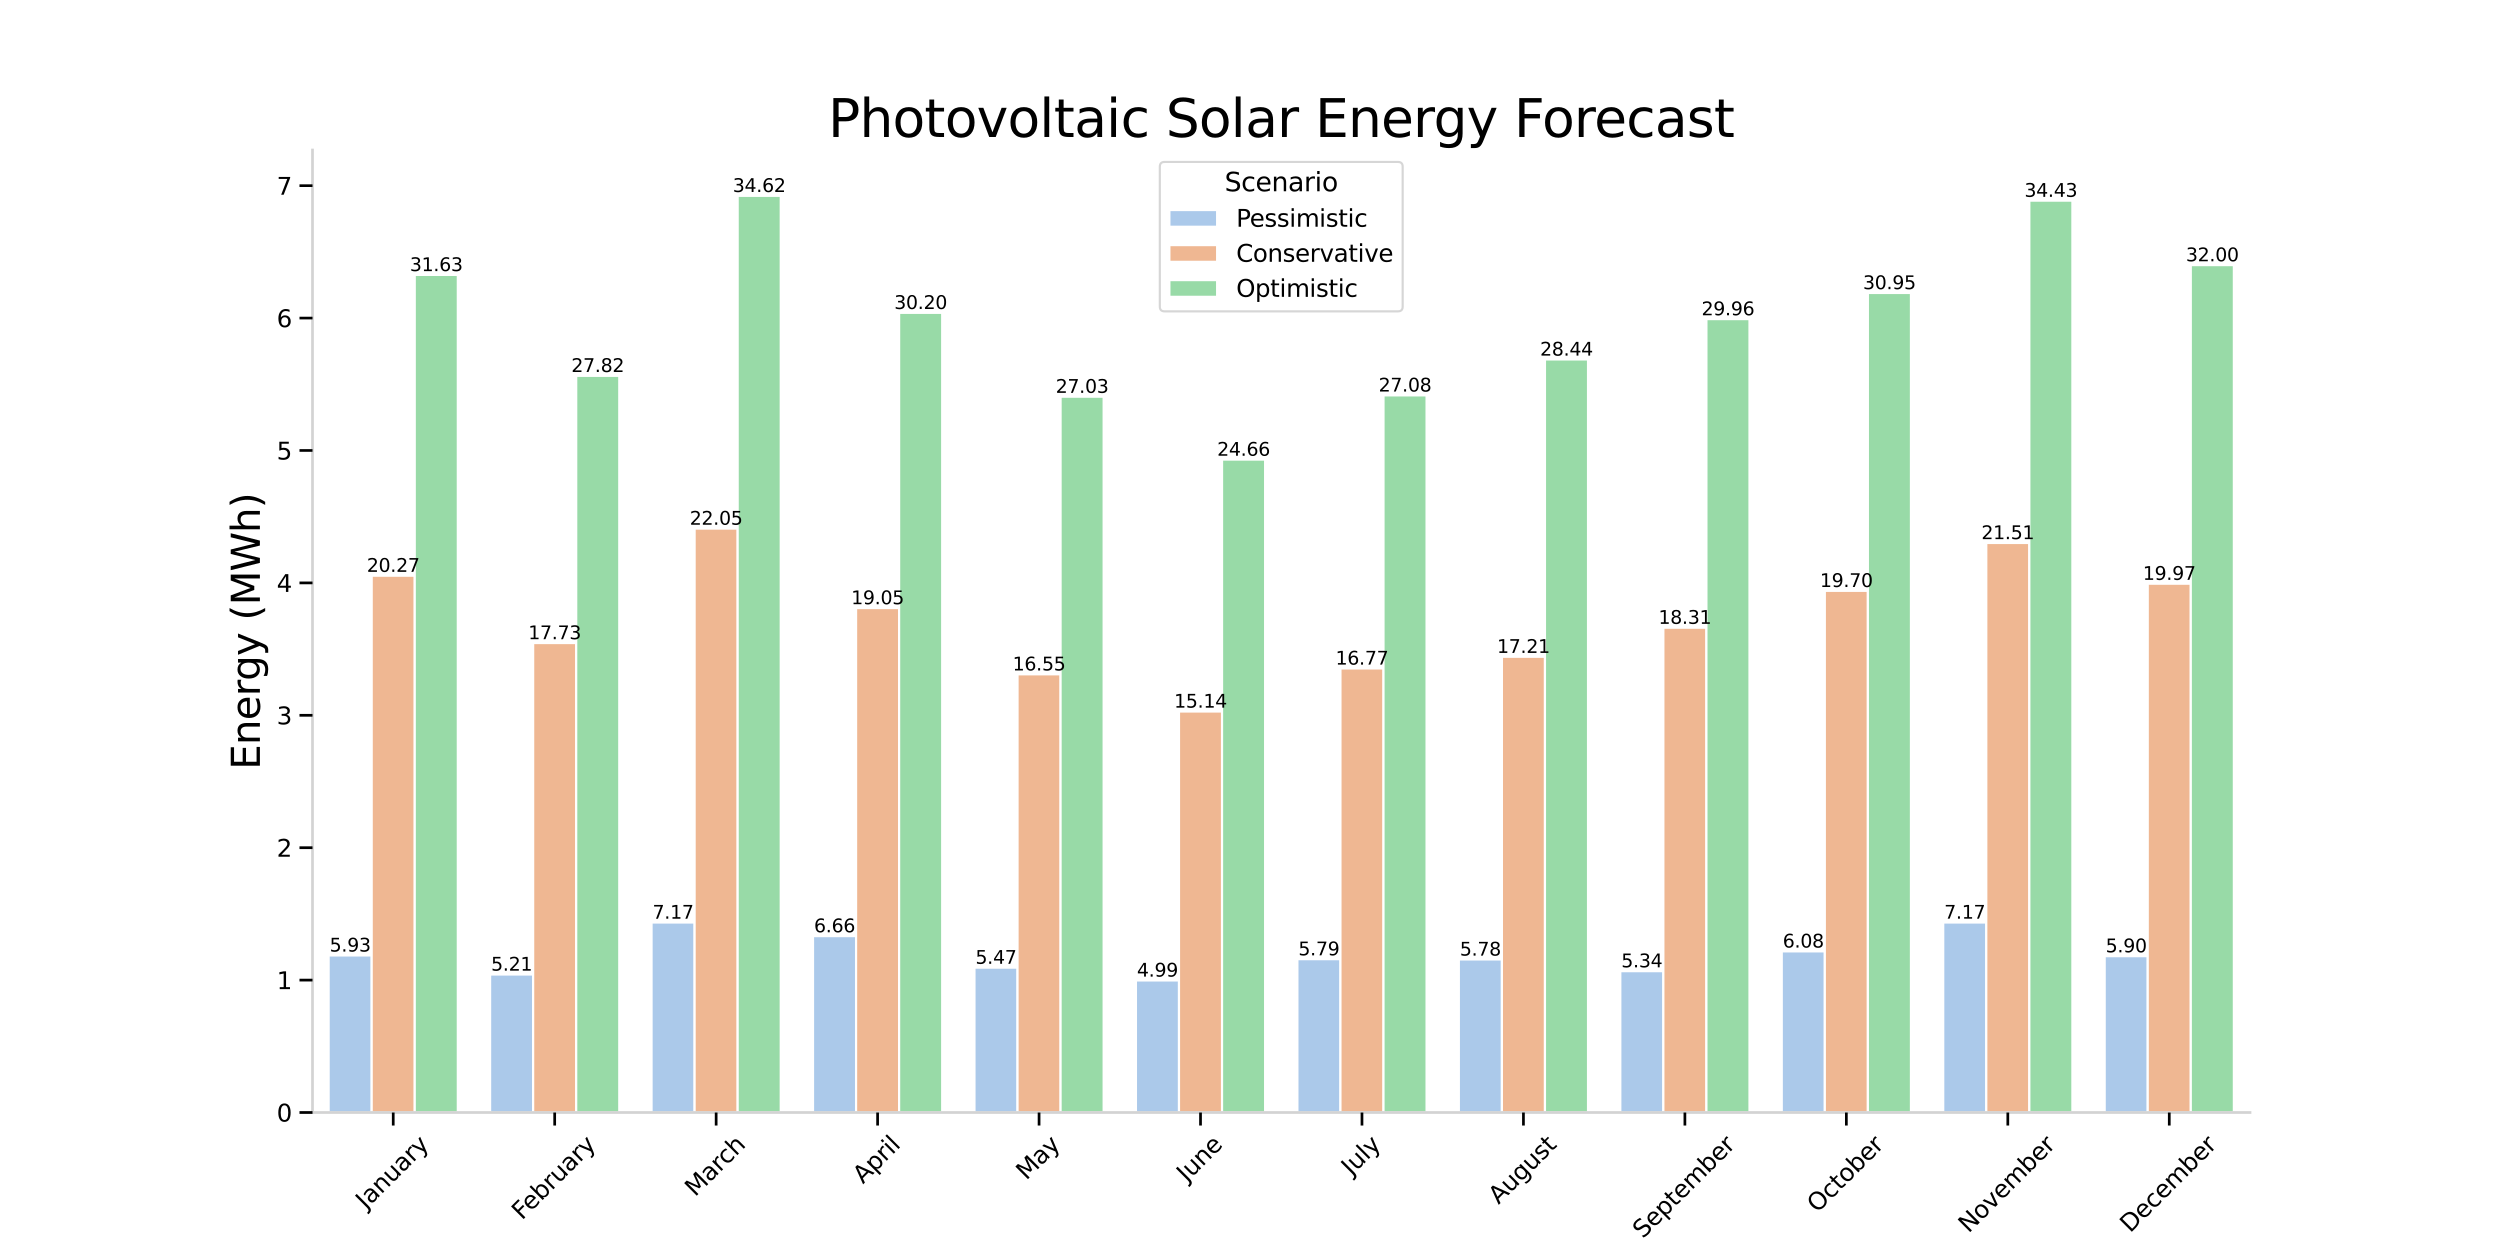 <?xml version="1.0" encoding="utf-8" standalone="no"?>
<!DOCTYPE svg PUBLIC "-//W3C//DTD SVG 1.1//EN"
  "http://www.w3.org/Graphics/SVG/1.1/DTD/svg11.dtd">
<svg xmlns:xlink="http://www.w3.org/1999/xlink" width="1152pt" height="576pt" viewBox="0 0 1152 576" xmlns="http://www.w3.org/2000/svg" version="1.1">
 <defs>
  <style type="text/css">*{stroke-linejoin: round; stroke-linecap: butt}</style>
 </defs>
 <g id="figure_1">
  <g id="patch_1">
   <path d="M 0 576 
L 1152 576 
L 1152 0 
L 0 0 
z
" style="fill: #ffffff"/>
  </g>
  <g id="axes_1">
   <g id="patch_2">
    <path d="M 144 512.64 
L 1036.8 512.64 
L 1036.8 69.12 
L 144 69.12 
L 144 512.64 
z
" style="fill: none"/>
   </g>
   <g id="patch_3">
    <path d="M 151.44 512.64 
L 171.28 512.64 
L 171.28 440.258 
L 151.44 440.258 
z
" clip-path="url(#p116097dc95)" style="fill: #abc9ea; stroke: #ffffff; stroke-linejoin: miter"/>
   </g>
   <g id="patch_4">
    <path d="M 225.84 512.64 
L 245.68 512.64 
L 245.68 449.043 
L 225.84 449.043 
z
" clip-path="url(#p116097dc95)" style="fill: #abc9ea; stroke: #ffffff; stroke-linejoin: miter"/>
   </g>
   <g id="patch_5">
    <path d="M 300.24 512.64 
L 320.08 512.64 
L 320.08 425.108 
L 300.24 425.108 
z
" clip-path="url(#p116097dc95)" style="fill: #abc9ea; stroke: #ffffff; stroke-linejoin: miter"/>
   </g>
   <g id="patch_6">
    <path d="M 374.64 512.64 
L 394.48 512.64 
L 394.48 431.361 
L 374.64 431.361 
z
" clip-path="url(#p116097dc95)" style="fill: #abc9ea; stroke: #ffffff; stroke-linejoin: miter"/>
   </g>
   <g id="patch_7">
    <path d="M 449.04 512.64 
L 468.88 512.64 
L 468.88 445.892 
L 449.04 445.892 
z
" clip-path="url(#p116097dc95)" style="fill: #abc9ea; stroke: #ffffff; stroke-linejoin: miter"/>
   </g>
   <g id="patch_8">
    <path d="M 523.44 512.64 
L 543.28 512.64 
L 543.28 451.799 
L 523.44 451.799 
z
" clip-path="url(#p116097dc95)" style="fill: #abc9ea; stroke: #ffffff; stroke-linejoin: miter"/>
   </g>
   <g id="patch_9">
    <path d="M 597.84 512.64 
L 617.68 512.64 
L 617.68 441.99 
L 597.84 441.99 
z
" clip-path="url(#p116097dc95)" style="fill: #abc9ea; stroke: #ffffff; stroke-linejoin: miter"/>
   </g>
   <g id="patch_10">
    <path d="M 672.24 512.64 
L 692.08 512.64 
L 692.08 442.11 
L 672.24 442.11 
z
" clip-path="url(#p116097dc95)" style="fill: #abc9ea; stroke: #ffffff; stroke-linejoin: miter"/>
   </g>
   <g id="patch_11">
    <path d="M 746.64 512.64 
L 766.48 512.64 
L 766.48 447.514 
L 746.64 447.514 
z
" clip-path="url(#p116097dc95)" style="fill: #abc9ea; stroke: #ffffff; stroke-linejoin: miter"/>
   </g>
   <g id="patch_12">
    <path d="M 821.04 512.64 
L 840.88 512.64 
L 840.88 438.41 
L 821.04 438.41 
z
" clip-path="url(#p116097dc95)" style="fill: #abc9ea; stroke: #ffffff; stroke-linejoin: miter"/>
   </g>
   <g id="patch_13">
    <path d="M 895.44 512.64 
L 915.28 512.64 
L 915.28 425.095 
L 895.44 425.095 
z
" clip-path="url(#p116097dc95)" style="fill: #abc9ea; stroke: #ffffff; stroke-linejoin: miter"/>
   </g>
   <g id="patch_14">
    <path d="M 969.84 512.64 
L 989.68 512.64 
L 989.68 440.597 
L 969.84 440.597 
z
" clip-path="url(#p116097dc95)" style="fill: #abc9ea; stroke: #ffffff; stroke-linejoin: miter"/>
   </g>
   <g id="patch_15">
    <path d="M 171.28 512.64 
L 191.12 512.64 
L 191.12 265.281 
L 171.28 265.281 
z
" clip-path="url(#p116097dc95)" style="fill: #efb792; stroke: #ffffff; stroke-linejoin: miter"/>
   </g>
   <g id="patch_16">
    <path d="M 245.68 512.64 
L 265.52 512.64 
L 265.52 296.314 
L 245.68 296.314 
z
" clip-path="url(#p116097dc95)" style="fill: #efb792; stroke: #ffffff; stroke-linejoin: miter"/>
   </g>
   <g id="patch_17">
    <path d="M 320.08 512.64 
L 339.92 512.64 
L 339.92 243.567 
L 320.08 243.567 
z
" clip-path="url(#p116097dc95)" style="fill: #efb792; stroke: #ffffff; stroke-linejoin: miter"/>
   </g>
   <g id="patch_18">
    <path d="M 394.48 512.64 
L 414.32 512.64 
L 414.32 280.194 
L 394.48 280.194 
z
" clip-path="url(#p116097dc95)" style="fill: #efb792; stroke: #ffffff; stroke-linejoin: miter"/>
   </g>
   <g id="patch_19">
    <path d="M 468.88 512.64 
L 488.72 512.64 
L 488.72 310.714 
L 468.88 310.714 
z
" clip-path="url(#p116097dc95)" style="fill: #efb792; stroke: #ffffff; stroke-linejoin: miter"/>
   </g>
   <g id="patch_20">
    <path d="M 543.28 512.64 
L 563.12 512.64 
L 563.12 327.856 
L 543.28 327.856 
z
" clip-path="url(#p116097dc95)" style="fill: #efb792; stroke: #ffffff; stroke-linejoin: miter"/>
   </g>
   <g id="patch_21">
    <path d="M 617.68 512.64 
L 637.52 512.64 
L 637.52 308.029 
L 617.68 308.029 
z
" clip-path="url(#p116097dc95)" style="fill: #efb792; stroke: #ffffff; stroke-linejoin: miter"/>
   </g>
   <g id="patch_22">
    <path d="M 692.08 512.64 
L 711.92 512.64 
L 711.92 302.636 
L 692.08 302.636 
z
" clip-path="url(#p116097dc95)" style="fill: #efb792; stroke: #ffffff; stroke-linejoin: miter"/>
   </g>
   <g id="patch_23">
    <path d="M 766.48 512.64 
L 786.32 512.64 
L 786.32 289.239 
L 766.48 289.239 
z
" clip-path="url(#p116097dc95)" style="fill: #efb792; stroke: #ffffff; stroke-linejoin: miter"/>
   </g>
   <g id="patch_24">
    <path d="M 840.88 512.64 
L 860.72 512.64 
L 860.72 272.264 
L 840.88 272.264 
z
" clip-path="url(#p116097dc95)" style="fill: #efb792; stroke: #ffffff; stroke-linejoin: miter"/>
   </g>
   <g id="patch_25">
    <path d="M 915.28 512.64 
L 935.12 512.64 
L 935.12 250.202 
L 915.28 250.202 
z
" clip-path="url(#p116097dc95)" style="fill: #efb792; stroke: #ffffff; stroke-linejoin: miter"/>
   </g>
   <g id="patch_26">
    <path d="M 989.68 512.64 
L 1009.52 512.64 
L 1009.52 268.985 
L 989.68 268.985 
z
" clip-path="url(#p116097dc95)" style="fill: #efb792; stroke: #ffffff; stroke-linejoin: miter"/>
   </g>
   <g id="patch_27">
    <path d="M 191.12 512.64 
L 210.96 512.64 
L 210.96 126.695 
L 191.12 126.695 
z
" clip-path="url(#p116097dc95)" style="fill: #98daa7; stroke: #ffffff; stroke-linejoin: miter"/>
   </g>
   <g id="patch_28">
    <path d="M 265.52 512.64 
L 285.36 512.64 
L 285.36 173.184 
L 265.52 173.184 
z
" clip-path="url(#p116097dc95)" style="fill: #98daa7; stroke: #ffffff; stroke-linejoin: miter"/>
   </g>
   <g id="patch_29">
    <path d="M 339.92 512.64 
L 359.76 512.64 
L 359.76 90.24 
L 339.92 90.24 
z
" clip-path="url(#p116097dc95)" style="fill: #98daa7; stroke: #ffffff; stroke-linejoin: miter"/>
   </g>
   <g id="patch_30">
    <path d="M 414.32 512.64 
L 434.16 512.64 
L 434.16 144.149 
L 414.32 144.149 
z
" clip-path="url(#p116097dc95)" style="fill: #98daa7; stroke: #ffffff; stroke-linejoin: miter"/>
   </g>
   <g id="patch_31">
    <path d="M 488.72 512.64 
L 508.56 512.64 
L 508.56 182.798 
L 488.72 182.798 
z
" clip-path="url(#p116097dc95)" style="fill: #98daa7; stroke: #ffffff; stroke-linejoin: miter"/>
   </g>
   <g id="patch_32">
    <path d="M 563.12 512.64 
L 582.96 512.64 
L 582.96 211.781 
L 563.12 211.781 
z
" clip-path="url(#p116097dc95)" style="fill: #98daa7; stroke: #ffffff; stroke-linejoin: miter"/>
   </g>
   <g id="patch_33">
    <path d="M 637.52 512.64 
L 657.36 512.64 
L 657.36 182.199 
L 637.52 182.199 
z
" clip-path="url(#p116097dc95)" style="fill: #98daa7; stroke: #ffffff; stroke-linejoin: miter"/>
   </g>
   <g id="patch_34">
    <path d="M 711.92 512.64 
L 731.76 512.64 
L 731.76 165.64 
L 711.92 165.64 
z
" clip-path="url(#p116097dc95)" style="fill: #98daa7; stroke: #ffffff; stroke-linejoin: miter"/>
   </g>
   <g id="patch_35">
    <path d="M 786.32 512.64 
L 806.16 512.64 
L 806.16 147.044 
L 786.32 147.044 
z
" clip-path="url(#p116097dc95)" style="fill: #98daa7; stroke: #ffffff; stroke-linejoin: miter"/>
   </g>
   <g id="patch_36">
    <path d="M 860.72 512.64 
L 880.56 512.64 
L 880.56 135.013 
L 860.72 135.013 
z
" clip-path="url(#p116097dc95)" style="fill: #98daa7; stroke: #ffffff; stroke-linejoin: miter"/>
   </g>
   <g id="patch_37">
    <path d="M 935.12 512.64 
L 954.96 512.64 
L 954.96 92.47 
L 935.12 92.47 
z
" clip-path="url(#p116097dc95)" style="fill: #98daa7; stroke: #ffffff; stroke-linejoin: miter"/>
   </g>
   <g id="patch_38">
    <path d="M 1009.52 512.64 
L 1029.36 512.64 
L 1029.36 122.17 
L 1009.52 122.17 
z
" clip-path="url(#p116097dc95)" style="fill: #98daa7; stroke: #ffffff; stroke-linejoin: miter"/>
   </g>
   <g id="patch_39">
    <path d="M 181.2 512.64 
L 181.2 512.64 
L 181.2 512.64 
L 181.2 512.64 
z
" clip-path="url(#p116097dc95)" style="fill: #abc9ea; stroke: #ffffff; stroke-linejoin: miter"/>
   </g>
   <g id="patch_40">
    <path d="M 181.2 512.64 
L 181.2 512.64 
L 181.2 512.64 
L 181.2 512.64 
z
" clip-path="url(#p116097dc95)" style="fill: #efb792; stroke: #ffffff; stroke-linejoin: miter"/>
   </g>
   <g id="patch_41">
    <path d="M 181.2 512.64 
L 181.2 512.64 
L 181.2 512.64 
L 181.2 512.64 
z
" clip-path="url(#p116097dc95)" style="fill: #98daa7; stroke: #ffffff; stroke-linejoin: miter"/>
   </g>
   <g id="line2d_1">
    <path clip-path="url(#p116097dc95)" style="fill: none; stroke: #424242; stroke-width: 2.25; stroke-linecap: round"/>
   </g>
   <g id="line2d_2">
    <path clip-path="url(#p116097dc95)" style="fill: none; stroke: #424242; stroke-width: 2.25; stroke-linecap: round"/>
   </g>
   <g id="line2d_3">
    <path clip-path="url(#p116097dc95)" style="fill: none; stroke: #424242; stroke-width: 2.25; stroke-linecap: round"/>
   </g>
   <g id="line2d_4">
    <path clip-path="url(#p116097dc95)" style="fill: none; stroke: #424242; stroke-width: 2.25; stroke-linecap: round"/>
   </g>
   <g id="line2d_5">
    <path clip-path="url(#p116097dc95)" style="fill: none; stroke: #424242; stroke-width: 2.25; stroke-linecap: round"/>
   </g>
   <g id="line2d_6">
    <path clip-path="url(#p116097dc95)" style="fill: none; stroke: #424242; stroke-width: 2.25; stroke-linecap: round"/>
   </g>
   <g id="line2d_7">
    <path clip-path="url(#p116097dc95)" style="fill: none; stroke: #424242; stroke-width: 2.25; stroke-linecap: round"/>
   </g>
   <g id="line2d_8">
    <path clip-path="url(#p116097dc95)" style="fill: none; stroke: #424242; stroke-width: 2.25; stroke-linecap: round"/>
   </g>
   <g id="line2d_9">
    <path clip-path="url(#p116097dc95)" style="fill: none; stroke: #424242; stroke-width: 2.25; stroke-linecap: round"/>
   </g>
   <g id="line2d_10">
    <path clip-path="url(#p116097dc95)" style="fill: none; stroke: #424242; stroke-width: 2.25; stroke-linecap: round"/>
   </g>
   <g id="line2d_11">
    <path clip-path="url(#p116097dc95)" style="fill: none; stroke: #424242; stroke-width: 2.25; stroke-linecap: round"/>
   </g>
   <g id="line2d_12">
    <path clip-path="url(#p116097dc95)" style="fill: none; stroke: #424242; stroke-width: 2.25; stroke-linecap: round"/>
   </g>
   <g id="line2d_13">
    <path clip-path="url(#p116097dc95)" style="fill: none; stroke: #424242; stroke-width: 2.25; stroke-linecap: round"/>
   </g>
   <g id="line2d_14">
    <path clip-path="url(#p116097dc95)" style="fill: none; stroke: #424242; stroke-width: 2.25; stroke-linecap: round"/>
   </g>
   <g id="line2d_15">
    <path clip-path="url(#p116097dc95)" style="fill: none; stroke: #424242; stroke-width: 2.25; stroke-linecap: round"/>
   </g>
   <g id="line2d_16">
    <path clip-path="url(#p116097dc95)" style="fill: none; stroke: #424242; stroke-width: 2.25; stroke-linecap: round"/>
   </g>
   <g id="line2d_17">
    <path clip-path="url(#p116097dc95)" style="fill: none; stroke: #424242; stroke-width: 2.25; stroke-linecap: round"/>
   </g>
   <g id="line2d_18">
    <path clip-path="url(#p116097dc95)" style="fill: none; stroke: #424242; stroke-width: 2.25; stroke-linecap: round"/>
   </g>
   <g id="line2d_19">
    <path clip-path="url(#p116097dc95)" style="fill: none; stroke: #424242; stroke-width: 2.25; stroke-linecap: round"/>
   </g>
   <g id="line2d_20">
    <path clip-path="url(#p116097dc95)" style="fill: none; stroke: #424242; stroke-width: 2.25; stroke-linecap: round"/>
   </g>
   <g id="line2d_21">
    <path clip-path="url(#p116097dc95)" style="fill: none; stroke: #424242; stroke-width: 2.25; stroke-linecap: round"/>
   </g>
   <g id="line2d_22">
    <path clip-path="url(#p116097dc95)" style="fill: none; stroke: #424242; stroke-width: 2.25; stroke-linecap: round"/>
   </g>
   <g id="line2d_23">
    <path clip-path="url(#p116097dc95)" style="fill: none; stroke: #424242; stroke-width: 2.25; stroke-linecap: round"/>
   </g>
   <g id="line2d_24">
    <path clip-path="url(#p116097dc95)" style="fill: none; stroke: #424242; stroke-width: 2.25; stroke-linecap: round"/>
   </g>
   <g id="line2d_25">
    <path clip-path="url(#p116097dc95)" style="fill: none; stroke: #424242; stroke-width: 2.25; stroke-linecap: round"/>
   </g>
   <g id="line2d_26">
    <path clip-path="url(#p116097dc95)" style="fill: none; stroke: #424242; stroke-width: 2.25; stroke-linecap: round"/>
   </g>
   <g id="line2d_27">
    <path clip-path="url(#p116097dc95)" style="fill: none; stroke: #424242; stroke-width: 2.25; stroke-linecap: round"/>
   </g>
   <g id="line2d_28">
    <path clip-path="url(#p116097dc95)" style="fill: none; stroke: #424242; stroke-width: 2.25; stroke-linecap: round"/>
   </g>
   <g id="line2d_29">
    <path clip-path="url(#p116097dc95)" style="fill: none; stroke: #424242; stroke-width: 2.25; stroke-linecap: round"/>
   </g>
   <g id="line2d_30">
    <path clip-path="url(#p116097dc95)" style="fill: none; stroke: #424242; stroke-width: 2.25; stroke-linecap: round"/>
   </g>
   <g id="line2d_31">
    <path clip-path="url(#p116097dc95)" style="fill: none; stroke: #424242; stroke-width: 2.25; stroke-linecap: round"/>
   </g>
   <g id="line2d_32">
    <path clip-path="url(#p116097dc95)" style="fill: none; stroke: #424242; stroke-width: 2.25; stroke-linecap: round"/>
   </g>
   <g id="line2d_33">
    <path clip-path="url(#p116097dc95)" style="fill: none; stroke: #424242; stroke-width: 2.25; stroke-linecap: round"/>
   </g>
   <g id="line2d_34">
    <path clip-path="url(#p116097dc95)" style="fill: none; stroke: #424242; stroke-width: 2.25; stroke-linecap: round"/>
   </g>
   <g id="line2d_35">
    <path clip-path="url(#p116097dc95)" style="fill: none; stroke: #424242; stroke-width: 2.25; stroke-linecap: round"/>
   </g>
   <g id="line2d_36">
    <path clip-path="url(#p116097dc95)" style="fill: none; stroke: #424242; stroke-width: 2.25; stroke-linecap: round"/>
   </g>
   <g id="patch_42">
    <path d="M 144 512.64 
L 144 69.12 
" style="fill: none; stroke: #d3d3d3; stroke-width: 1.25; stroke-linejoin: miter; stroke-linecap: square"/>
   </g>
   <g id="patch_43">
    <path d="M 144 512.64 
L 1036.8 512.64 
" style="fill: none; stroke: #d3d3d3; stroke-width: 1.25; stroke-linejoin: miter; stroke-linecap: square"/>
   </g>
   <g id="matplotlib.axis_1">
    <g id="xtick_1">
     <g id="line2d_37">
      <defs>
       <path id="m8d3a5a32a0" d="M 0 0 
L 0 6 
" style="stroke: #000000; stroke-width: 1.25"/>
      </defs>
      <g>
       <use xlink:href="#m8d3a5a32a0" x="181.2" y="512.64" style="stroke: #000000; stroke-width: 1.25"/>
      </g>
     </g>
     <g id="text_1">
      <!-- January -->
      <g transform="translate(168.602 557.538) rotate(-45) scale(0.11 -0.11)">
       <defs>
        <path id="DejaVuSans-4a" d="M 628 4666 
L 1259 4666 
L 1259 325 
Q 1259 -519 939 -900 
Q 619 -1281 -91 -1281 
L -331 -1281 
L -331 -750 
L -134 -750 
Q 284 -750 456 -515 
Q 628 -281 628 325 
L 628 4666 
z
" transform="scale(0.016)"/>
        <path id="DejaVuSans-61" d="M 2194 1759 
Q 1497 1759 1228 1600 
Q 959 1441 959 1056 
Q 959 750 1161 570 
Q 1363 391 1709 391 
Q 2188 391 2477 730 
Q 2766 1069 2766 1631 
L 2766 1759 
L 2194 1759 
z
M 3341 1997 
L 3341 0 
L 2766 0 
L 2766 531 
Q 2569 213 2275 61 
Q 1981 -91 1556 -91 
Q 1019 -91 701 211 
Q 384 513 384 1019 
Q 384 1609 779 1909 
Q 1175 2209 1959 2209 
L 2766 2209 
L 2766 2266 
Q 2766 2663 2505 2880 
Q 2244 3097 1772 3097 
Q 1472 3097 1187 3025 
Q 903 2953 641 2809 
L 641 3341 
Q 956 3463 1253 3523 
Q 1550 3584 1831 3584 
Q 2591 3584 2966 3190 
Q 3341 2797 3341 1997 
z
" transform="scale(0.016)"/>
        <path id="DejaVuSans-6e" d="M 3513 2113 
L 3513 0 
L 2938 0 
L 2938 2094 
Q 2938 2591 2744 2837 
Q 2550 3084 2163 3084 
Q 1697 3084 1428 2787 
Q 1159 2491 1159 1978 
L 1159 0 
L 581 0 
L 581 3500 
L 1159 3500 
L 1159 2956 
Q 1366 3272 1645 3428 
Q 1925 3584 2291 3584 
Q 2894 3584 3203 3211 
Q 3513 2838 3513 2113 
z
" transform="scale(0.016)"/>
        <path id="DejaVuSans-75" d="M 544 1381 
L 544 3500 
L 1119 3500 
L 1119 1403 
Q 1119 906 1312 657 
Q 1506 409 1894 409 
Q 2359 409 2629 706 
Q 2900 1003 2900 1516 
L 2900 3500 
L 3475 3500 
L 3475 0 
L 2900 0 
L 2900 538 
Q 2691 219 2414 64 
Q 2138 -91 1772 -91 
Q 1169 -91 856 284 
Q 544 659 544 1381 
z
M 1991 3584 
L 1991 3584 
z
" transform="scale(0.016)"/>
        <path id="DejaVuSans-72" d="M 2631 2963 
Q 2534 3019 2420 3045 
Q 2306 3072 2169 3072 
Q 1681 3072 1420 2755 
Q 1159 2438 1159 1844 
L 1159 0 
L 581 0 
L 581 3500 
L 1159 3500 
L 1159 2956 
Q 1341 3275 1631 3429 
Q 1922 3584 2338 3584 
Q 2397 3584 2469 3576 
Q 2541 3569 2628 3553 
L 2631 2963 
z
" transform="scale(0.016)"/>
        <path id="DejaVuSans-79" d="M 2059 -325 
Q 1816 -950 1584 -1140 
Q 1353 -1331 966 -1331 
L 506 -1331 
L 506 -850 
L 844 -850 
Q 1081 -850 1212 -737 
Q 1344 -625 1503 -206 
L 1606 56 
L 191 3500 
L 800 3500 
L 1894 763 
L 2988 3500 
L 3597 3500 
L 2059 -325 
z
" transform="scale(0.016)"/>
       </defs>
       <use xlink:href="#DejaVuSans-4a"/>
       <use xlink:href="#DejaVuSans-61" transform="translate(29.492 0)"/>
       <use xlink:href="#DejaVuSans-6e" transform="translate(90.771 0)"/>
       <use xlink:href="#DejaVuSans-75" transform="translate(154.15 0)"/>
       <use xlink:href="#DejaVuSans-61" transform="translate(217.529 0)"/>
       <use xlink:href="#DejaVuSans-72" transform="translate(278.809 0)"/>
       <use xlink:href="#DejaVuSans-79" transform="translate(319.922 0)"/>
      </g>
     </g>
    </g>
    <g id="xtick_2">
     <g id="line2d_38">
      <g>
       <use xlink:href="#m8d3a5a32a0" x="255.6" y="512.64" style="stroke: #000000; stroke-width: 1.25"/>
      </g>
     </g>
     <g id="text_2">
      <!-- February -->
      <g transform="translate(240.514 562.515) rotate(-45) scale(0.11 -0.11)">
       <defs>
        <path id="DejaVuSans-46" d="M 628 4666 
L 3309 4666 
L 3309 4134 
L 1259 4134 
L 1259 2759 
L 3109 2759 
L 3109 2228 
L 1259 2228 
L 1259 0 
L 628 0 
L 628 4666 
z
" transform="scale(0.016)"/>
        <path id="DejaVuSans-65" d="M 3597 1894 
L 3597 1613 
L 953 1613 
Q 991 1019 1311 708 
Q 1631 397 2203 397 
Q 2534 397 2845 478 
Q 3156 559 3463 722 
L 3463 178 
Q 3153 47 2828 -22 
Q 2503 -91 2169 -91 
Q 1331 -91 842 396 
Q 353 884 353 1716 
Q 353 2575 817 3079 
Q 1281 3584 2069 3584 
Q 2775 3584 3186 3129 
Q 3597 2675 3597 1894 
z
M 3022 2063 
Q 3016 2534 2758 2815 
Q 2500 3097 2075 3097 
Q 1594 3097 1305 2825 
Q 1016 2553 972 2059 
L 3022 2063 
z
" transform="scale(0.016)"/>
        <path id="DejaVuSans-62" d="M 3116 1747 
Q 3116 2381 2855 2742 
Q 2594 3103 2138 3103 
Q 1681 3103 1420 2742 
Q 1159 2381 1159 1747 
Q 1159 1113 1420 752 
Q 1681 391 2138 391 
Q 2594 391 2855 752 
Q 3116 1113 3116 1747 
z
M 1159 2969 
Q 1341 3281 1617 3432 
Q 1894 3584 2278 3584 
Q 2916 3584 3314 3078 
Q 3713 2572 3713 1747 
Q 3713 922 3314 415 
Q 2916 -91 2278 -91 
Q 1894 -91 1617 61 
Q 1341 213 1159 525 
L 1159 0 
L 581 0 
L 581 4863 
L 1159 4863 
L 1159 2969 
z
" transform="scale(0.016)"/>
       </defs>
       <use xlink:href="#DejaVuSans-46"/>
       <use xlink:href="#DejaVuSans-65" transform="translate(52.02 0)"/>
       <use xlink:href="#DejaVuSans-62" transform="translate(113.543 0)"/>
       <use xlink:href="#DejaVuSans-72" transform="translate(177.02 0)"/>
       <use xlink:href="#DejaVuSans-75" transform="translate(218.133 0)"/>
       <use xlink:href="#DejaVuSans-61" transform="translate(281.512 0)"/>
       <use xlink:href="#DejaVuSans-72" transform="translate(342.791 0)"/>
       <use xlink:href="#DejaVuSans-79" transform="translate(383.904 0)"/>
      </g>
     </g>
    </g>
    <g id="xtick_3">
     <g id="line2d_39">
      <g>
       <use xlink:href="#m8d3a5a32a0" x="330" y="512.64" style="stroke: #000000; stroke-width: 1.25"/>
      </g>
     </g>
     <g id="text_3">
      <!-- March -->
      <g transform="translate(320.293 551.757) rotate(-45) scale(0.11 -0.11)">
       <defs>
        <path id="DejaVuSans-4d" d="M 628 4666 
L 1569 4666 
L 2759 1491 
L 3956 4666 
L 4897 4666 
L 4897 0 
L 4281 0 
L 4281 4097 
L 3078 897 
L 2444 897 
L 1241 4097 
L 1241 0 
L 628 0 
L 628 4666 
z
" transform="scale(0.016)"/>
        <path id="DejaVuSans-63" d="M 3122 3366 
L 3122 2828 
Q 2878 2963 2633 3030 
Q 2388 3097 2138 3097 
Q 1578 3097 1268 2742 
Q 959 2388 959 1747 
Q 959 1106 1268 751 
Q 1578 397 2138 397 
Q 2388 397 2633 464 
Q 2878 531 3122 666 
L 3122 134 
Q 2881 22 2623 -34 
Q 2366 -91 2075 -91 
Q 1284 -91 818 406 
Q 353 903 353 1747 
Q 353 2603 823 3093 
Q 1294 3584 2113 3584 
Q 2378 3584 2631 3529 
Q 2884 3475 3122 3366 
z
" transform="scale(0.016)"/>
        <path id="DejaVuSans-68" d="M 3513 2113 
L 3513 0 
L 2938 0 
L 2938 2094 
Q 2938 2591 2744 2837 
Q 2550 3084 2163 3084 
Q 1697 3084 1428 2787 
Q 1159 2491 1159 1978 
L 1159 0 
L 581 0 
L 581 4863 
L 1159 4863 
L 1159 2956 
Q 1366 3272 1645 3428 
Q 1925 3584 2291 3584 
Q 2894 3584 3203 3211 
Q 3513 2838 3513 2113 
z
" transform="scale(0.016)"/>
       </defs>
       <use xlink:href="#DejaVuSans-4d"/>
       <use xlink:href="#DejaVuSans-61" transform="translate(86.279 0)"/>
       <use xlink:href="#DejaVuSans-72" transform="translate(147.559 0)"/>
       <use xlink:href="#DejaVuSans-63" transform="translate(186.422 0)"/>
       <use xlink:href="#DejaVuSans-68" transform="translate(241.402 0)"/>
      </g>
     </g>
    </g>
    <g id="xtick_4">
     <g id="line2d_40">
      <g>
       <use xlink:href="#m8d3a5a32a0" x="404.4" y="512.64" style="stroke: #000000; stroke-width: 1.25"/>
      </g>
     </g>
     <g id="text_4">
      <!-- April -->
      <g transform="translate(397.657 545.828) rotate(-45) scale(0.11 -0.11)">
       <defs>
        <path id="DejaVuSans-41" d="M 2188 4044 
L 1331 1722 
L 3047 1722 
L 2188 4044 
z
M 1831 4666 
L 2547 4666 
L 4325 0 
L 3669 0 
L 3244 1197 
L 1141 1197 
L 716 0 
L 50 0 
L 1831 4666 
z
" transform="scale(0.016)"/>
        <path id="DejaVuSans-70" d="M 1159 525 
L 1159 -1331 
L 581 -1331 
L 581 3500 
L 1159 3500 
L 1159 2969 
Q 1341 3281 1617 3432 
Q 1894 3584 2278 3584 
Q 2916 3584 3314 3078 
Q 3713 2572 3713 1747 
Q 3713 922 3314 415 
Q 2916 -91 2278 -91 
Q 1894 -91 1617 61 
Q 1341 213 1159 525 
z
M 3116 1747 
Q 3116 2381 2855 2742 
Q 2594 3103 2138 3103 
Q 1681 3103 1420 2742 
Q 1159 2381 1159 1747 
Q 1159 1113 1420 752 
Q 1681 391 2138 391 
Q 2594 391 2855 752 
Q 3116 1113 3116 1747 
z
" transform="scale(0.016)"/>
        <path id="DejaVuSans-69" d="M 603 3500 
L 1178 3500 
L 1178 0 
L 603 0 
L 603 3500 
z
M 603 4863 
L 1178 4863 
L 1178 4134 
L 603 4134 
L 603 4863 
z
" transform="scale(0.016)"/>
        <path id="DejaVuSans-6c" d="M 603 4863 
L 1178 4863 
L 1178 0 
L 603 0 
L 603 4863 
z
" transform="scale(0.016)"/>
       </defs>
       <use xlink:href="#DejaVuSans-41"/>
       <use xlink:href="#DejaVuSans-70" transform="translate(68.408 0)"/>
       <use xlink:href="#DejaVuSans-72" transform="translate(131.885 0)"/>
       <use xlink:href="#DejaVuSans-69" transform="translate(172.998 0)"/>
       <use xlink:href="#DejaVuSans-6c" transform="translate(200.781 0)"/>
      </g>
     </g>
    </g>
    <g id="xtick_5">
     <g id="line2d_41">
      <g>
       <use xlink:href="#m8d3a5a32a0" x="478.8" y="512.64" style="stroke: #000000; stroke-width: 1.25"/>
      </g>
     </g>
     <g id="text_5">
      <!-- May -->
      <g transform="translate(472.906 544.132) rotate(-45) scale(0.11 -0.11)">
       <use xlink:href="#DejaVuSans-4d"/>
       <use xlink:href="#DejaVuSans-61" transform="translate(86.279 0)"/>
       <use xlink:href="#DejaVuSans-79" transform="translate(147.559 0)"/>
      </g>
     </g>
    </g>
    <g id="xtick_6">
     <g id="line2d_42">
      <g>
       <use xlink:href="#m8d3a5a32a0" x="553.2" y="512.64" style="stroke: #000000; stroke-width: 1.25"/>
      </g>
     </g>
     <g id="text_6">
      <!-- June -->
      <g transform="translate(546.877 544.99) rotate(-45) scale(0.11 -0.11)">
       <use xlink:href="#DejaVuSans-4a"/>
       <use xlink:href="#DejaVuSans-75" transform="translate(29.492 0)"/>
       <use xlink:href="#DejaVuSans-6e" transform="translate(92.871 0)"/>
       <use xlink:href="#DejaVuSans-65" transform="translate(156.25 0)"/>
      </g>
     </g>
    </g>
    <g id="xtick_7">
     <g id="line2d_43">
      <g>
       <use xlink:href="#m8d3a5a32a0" x="627.6" y="512.64" style="stroke: #000000; stroke-width: 1.25"/>
      </g>
     </g>
     <g id="text_7">
      <!-- July -->
      <g transform="translate(622.752 542.039) rotate(-45) scale(0.11 -0.11)">
       <use xlink:href="#DejaVuSans-4a"/>
       <use xlink:href="#DejaVuSans-75" transform="translate(29.492 0)"/>
       <use xlink:href="#DejaVuSans-6c" transform="translate(92.871 0)"/>
       <use xlink:href="#DejaVuSans-79" transform="translate(120.654 0)"/>
      </g>
     </g>
    </g>
    <g id="xtick_8">
     <g id="line2d_44">
      <g>
       <use xlink:href="#m8d3a5a32a0" x="702" y="512.64" style="stroke: #000000; stroke-width: 1.25"/>
      </g>
     </g>
     <g id="text_8">
      <!-- August -->
      <g transform="translate(690.537 555.269) rotate(-45) scale(0.11 -0.11)">
       <defs>
        <path id="DejaVuSans-67" d="M 2906 1791 
Q 2906 2416 2648 2759 
Q 2391 3103 1925 3103 
Q 1463 3103 1205 2759 
Q 947 2416 947 1791 
Q 947 1169 1205 825 
Q 1463 481 1925 481 
Q 2391 481 2648 825 
Q 2906 1169 2906 1791 
z
M 3481 434 
Q 3481 -459 3084 -895 
Q 2688 -1331 1869 -1331 
Q 1566 -1331 1297 -1286 
Q 1028 -1241 775 -1147 
L 775 -588 
Q 1028 -725 1275 -790 
Q 1522 -856 1778 -856 
Q 2344 -856 2625 -561 
Q 2906 -266 2906 331 
L 2906 616 
Q 2728 306 2450 153 
Q 2172 0 1784 0 
Q 1141 0 747 490 
Q 353 981 353 1791 
Q 353 2603 747 3093 
Q 1141 3584 1784 3584 
Q 2172 3584 2450 3431 
Q 2728 3278 2906 2969 
L 2906 3500 
L 3481 3500 
L 3481 434 
z
" transform="scale(0.016)"/>
        <path id="DejaVuSans-73" d="M 2834 3397 
L 2834 2853 
Q 2591 2978 2328 3040 
Q 2066 3103 1784 3103 
Q 1356 3103 1142 2972 
Q 928 2841 928 2578 
Q 928 2378 1081 2264 
Q 1234 2150 1697 2047 
L 1894 2003 
Q 2506 1872 2764 1633 
Q 3022 1394 3022 966 
Q 3022 478 2636 193 
Q 2250 -91 1575 -91 
Q 1294 -91 989 -36 
Q 684 19 347 128 
L 347 722 
Q 666 556 975 473 
Q 1284 391 1588 391 
Q 1994 391 2212 530 
Q 2431 669 2431 922 
Q 2431 1156 2273 1281 
Q 2116 1406 1581 1522 
L 1381 1569 
Q 847 1681 609 1914 
Q 372 2147 372 2553 
Q 372 3047 722 3315 
Q 1072 3584 1716 3584 
Q 2034 3584 2315 3537 
Q 2597 3491 2834 3397 
z
" transform="scale(0.016)"/>
        <path id="DejaVuSans-74" d="M 1172 4494 
L 1172 3500 
L 2356 3500 
L 2356 3053 
L 1172 3053 
L 1172 1153 
Q 1172 725 1289 603 
Q 1406 481 1766 481 
L 2356 481 
L 2356 0 
L 1766 0 
Q 1100 0 847 248 
Q 594 497 594 1153 
L 594 3053 
L 172 3053 
L 172 3500 
L 594 3500 
L 594 4494 
L 1172 4494 
z
" transform="scale(0.016)"/>
       </defs>
       <use xlink:href="#DejaVuSans-41"/>
       <use xlink:href="#DejaVuSans-75" transform="translate(68.408 0)"/>
       <use xlink:href="#DejaVuSans-67" transform="translate(131.787 0)"/>
       <use xlink:href="#DejaVuSans-75" transform="translate(195.264 0)"/>
       <use xlink:href="#DejaVuSans-73" transform="translate(258.643 0)"/>
       <use xlink:href="#DejaVuSans-74" transform="translate(310.742 0)"/>
      </g>
     </g>
    </g>
    <g id="xtick_9">
     <g id="line2d_45">
      <g>
       <use xlink:href="#m8d3a5a32a0" x="776.4" y="512.64" style="stroke: #000000; stroke-width: 1.25"/>
      </g>
     </g>
     <g id="text_9">
      <!-- September -->
      <g transform="translate(757.049 571.045) rotate(-45) scale(0.11 -0.11)">
       <defs>
        <path id="DejaVuSans-53" d="M 3425 4513 
L 3425 3897 
Q 3066 4069 2747 4153 
Q 2428 4238 2131 4238 
Q 1616 4238 1336 4038 
Q 1056 3838 1056 3469 
Q 1056 3159 1242 3001 
Q 1428 2844 1947 2747 
L 2328 2669 
Q 3034 2534 3370 2195 
Q 3706 1856 3706 1288 
Q 3706 609 3251 259 
Q 2797 -91 1919 -91 
Q 1588 -91 1214 -16 
Q 841 59 441 206 
L 441 856 
Q 825 641 1194 531 
Q 1563 422 1919 422 
Q 2459 422 2753 634 
Q 3047 847 3047 1241 
Q 3047 1584 2836 1778 
Q 2625 1972 2144 2069 
L 1759 2144 
Q 1053 2284 737 2584 
Q 422 2884 422 3419 
Q 422 4038 858 4394 
Q 1294 4750 2059 4750 
Q 2388 4750 2728 4690 
Q 3069 4631 3425 4513 
z
" transform="scale(0.016)"/>
        <path id="DejaVuSans-6d" d="M 3328 2828 
Q 3544 3216 3844 3400 
Q 4144 3584 4550 3584 
Q 5097 3584 5394 3201 
Q 5691 2819 5691 2113 
L 5691 0 
L 5113 0 
L 5113 2094 
Q 5113 2597 4934 2840 
Q 4756 3084 4391 3084 
Q 3944 3084 3684 2787 
Q 3425 2491 3425 1978 
L 3425 0 
L 2847 0 
L 2847 2094 
Q 2847 2600 2669 2842 
Q 2491 3084 2119 3084 
Q 1678 3084 1418 2786 
Q 1159 2488 1159 1978 
L 1159 0 
L 581 0 
L 581 3500 
L 1159 3500 
L 1159 2956 
Q 1356 3278 1631 3431 
Q 1906 3584 2284 3584 
Q 2666 3584 2933 3390 
Q 3200 3197 3328 2828 
z
" transform="scale(0.016)"/>
       </defs>
       <use xlink:href="#DejaVuSans-53"/>
       <use xlink:href="#DejaVuSans-65" transform="translate(63.477 0)"/>
       <use xlink:href="#DejaVuSans-70" transform="translate(125 0)"/>
       <use xlink:href="#DejaVuSans-74" transform="translate(188.477 0)"/>
       <use xlink:href="#DejaVuSans-65" transform="translate(227.686 0)"/>
       <use xlink:href="#DejaVuSans-6d" transform="translate(289.209 0)"/>
       <use xlink:href="#DejaVuSans-62" transform="translate(386.621 0)"/>
       <use xlink:href="#DejaVuSans-65" transform="translate(450.098 0)"/>
       <use xlink:href="#DejaVuSans-72" transform="translate(511.621 0)"/>
      </g>
     </g>
    </g>
    <g id="xtick_10">
     <g id="line2d_46">
      <g>
       <use xlink:href="#m8d3a5a32a0" x="850.8" y="512.64" style="stroke: #000000; stroke-width: 1.25"/>
      </g>
     </g>
     <g id="text_10">
      <!-- October -->
      <g transform="translate(837.381 559.18) rotate(-45) scale(0.11 -0.11)">
       <defs>
        <path id="DejaVuSans-4f" d="M 2522 4238 
Q 1834 4238 1429 3725 
Q 1025 3213 1025 2328 
Q 1025 1447 1429 934 
Q 1834 422 2522 422 
Q 3209 422 3611 934 
Q 4013 1447 4013 2328 
Q 4013 3213 3611 3725 
Q 3209 4238 2522 4238 
z
M 2522 4750 
Q 3503 4750 4090 4092 
Q 4678 3434 4678 2328 
Q 4678 1225 4090 567 
Q 3503 -91 2522 -91 
Q 1538 -91 948 565 
Q 359 1222 359 2328 
Q 359 3434 948 4092 
Q 1538 4750 2522 4750 
z
" transform="scale(0.016)"/>
        <path id="DejaVuSans-6f" d="M 1959 3097 
Q 1497 3097 1228 2736 
Q 959 2375 959 1747 
Q 959 1119 1226 758 
Q 1494 397 1959 397 
Q 2419 397 2687 759 
Q 2956 1122 2956 1747 
Q 2956 2369 2687 2733 
Q 2419 3097 1959 3097 
z
M 1959 3584 
Q 2709 3584 3137 3096 
Q 3566 2609 3566 1747 
Q 3566 888 3137 398 
Q 2709 -91 1959 -91 
Q 1206 -91 779 398 
Q 353 888 353 1747 
Q 353 2609 779 3096 
Q 1206 3584 1959 3584 
z
" transform="scale(0.016)"/>
       </defs>
       <use xlink:href="#DejaVuSans-4f"/>
       <use xlink:href="#DejaVuSans-63" transform="translate(78.711 0)"/>
       <use xlink:href="#DejaVuSans-74" transform="translate(133.691 0)"/>
       <use xlink:href="#DejaVuSans-6f" transform="translate(172.9 0)"/>
       <use xlink:href="#DejaVuSans-62" transform="translate(234.082 0)"/>
       <use xlink:href="#DejaVuSans-65" transform="translate(297.559 0)"/>
       <use xlink:href="#DejaVuSans-72" transform="translate(359.082 0)"/>
      </g>
     </g>
    </g>
    <g id="xtick_11">
     <g id="line2d_47">
      <g>
       <use xlink:href="#m8d3a5a32a0" x="925.2" y="512.64" style="stroke: #000000; stroke-width: 1.25"/>
      </g>
     </g>
     <g id="text_11">
      <!-- November -->
      <g transform="translate(907.113 568.516) rotate(-45) scale(0.11 -0.11)">
       <defs>
        <path id="DejaVuSans-4e" d="M 628 4666 
L 1478 4666 
L 3547 763 
L 3547 4666 
L 4159 4666 
L 4159 0 
L 3309 0 
L 1241 3903 
L 1241 0 
L 628 0 
L 628 4666 
z
" transform="scale(0.016)"/>
        <path id="DejaVuSans-76" d="M 191 3500 
L 800 3500 
L 1894 563 
L 2988 3500 
L 3597 3500 
L 2284 0 
L 1503 0 
L 191 3500 
z
" transform="scale(0.016)"/>
       </defs>
       <use xlink:href="#DejaVuSans-4e"/>
       <use xlink:href="#DejaVuSans-6f" transform="translate(74.805 0)"/>
       <use xlink:href="#DejaVuSans-76" transform="translate(135.986 0)"/>
       <use xlink:href="#DejaVuSans-65" transform="translate(195.166 0)"/>
       <use xlink:href="#DejaVuSans-6d" transform="translate(256.689 0)"/>
       <use xlink:href="#DejaVuSans-62" transform="translate(354.102 0)"/>
       <use xlink:href="#DejaVuSans-65" transform="translate(417.578 0)"/>
       <use xlink:href="#DejaVuSans-72" transform="translate(479.102 0)"/>
      </g>
     </g>
    </g>
    <g id="xtick_12">
     <g id="line2d_48">
      <g>
       <use xlink:href="#m8d3a5a32a0" x="999.6" y="512.64" style="stroke: #000000; stroke-width: 1.25"/>
      </g>
     </g>
     <g id="text_12">
      <!-- December -->
      <g transform="translate(981.578 568.386) rotate(-45) scale(0.11 -0.11)">
       <defs>
        <path id="DejaVuSans-44" d="M 1259 4147 
L 1259 519 
L 2022 519 
Q 2988 519 3436 956 
Q 3884 1394 3884 2338 
Q 3884 3275 3436 3711 
Q 2988 4147 2022 4147 
L 1259 4147 
z
M 628 4666 
L 1925 4666 
Q 3281 4666 3915 4102 
Q 4550 3538 4550 2338 
Q 4550 1131 3912 565 
Q 3275 0 1925 0 
L 628 0 
L 628 4666 
z
" transform="scale(0.016)"/>
       </defs>
       <use xlink:href="#DejaVuSans-44"/>
       <use xlink:href="#DejaVuSans-65" transform="translate(77.002 0)"/>
       <use xlink:href="#DejaVuSans-63" transform="translate(138.525 0)"/>
       <use xlink:href="#DejaVuSans-65" transform="translate(193.506 0)"/>
       <use xlink:href="#DejaVuSans-6d" transform="translate(255.029 0)"/>
       <use xlink:href="#DejaVuSans-62" transform="translate(352.441 0)"/>
       <use xlink:href="#DejaVuSans-65" transform="translate(415.918 0)"/>
       <use xlink:href="#DejaVuSans-72" transform="translate(477.441 0)"/>
      </g>
     </g>
    </g>
    <g id="text_13">
     <!-- Month -->
     <g transform="translate(562.192 590.34) scale(0.18 -0.18)">
      <use xlink:href="#DejaVuSans-4d"/>
      <use xlink:href="#DejaVuSans-6f" transform="translate(86.279 0)"/>
      <use xlink:href="#DejaVuSans-6e" transform="translate(147.461 0)"/>
      <use xlink:href="#DejaVuSans-74" transform="translate(210.84 0)"/>
      <use xlink:href="#DejaVuSans-68" transform="translate(250.049 0)"/>
     </g>
    </g>
   </g>
   <g id="matplotlib.axis_2">
    <g id="ytick_1">
     <g id="line2d_49">
      <defs>
       <path id="me4c288e457" d="M 0 0 
L -6 0 
" style="stroke: #000000; stroke-width: 1.25"/>
      </defs>
      <g>
       <use xlink:href="#me4c288e457" x="144" y="512.64" style="stroke: #000000; stroke-width: 1.25"/>
      </g>
     </g>
     <g id="text_14">
      <!-- 0 -->
      <g transform="translate(127.501 516.819) scale(0.11 -0.11)">
       <defs>
        <path id="DejaVuSans-30" d="M 2034 4250 
Q 1547 4250 1301 3770 
Q 1056 3291 1056 2328 
Q 1056 1369 1301 889 
Q 1547 409 2034 409 
Q 2525 409 2770 889 
Q 3016 1369 3016 2328 
Q 3016 3291 2770 3770 
Q 2525 4250 2034 4250 
z
M 2034 4750 
Q 2819 4750 3233 4129 
Q 3647 3509 3647 2328 
Q 3647 1150 3233 529 
Q 2819 -91 2034 -91 
Q 1250 -91 836 529 
Q 422 1150 422 2328 
Q 422 3509 836 4129 
Q 1250 4750 2034 4750 
z
" transform="scale(0.016)"/>
       </defs>
       <use xlink:href="#DejaVuSans-30"/>
      </g>
     </g>
    </g>
    <g id="ytick_2">
     <g id="line2d_50">
      <g>
       <use xlink:href="#me4c288e457" x="144" y="451.628" style="stroke: #000000; stroke-width: 1.25"/>
      </g>
     </g>
     <g id="text_15">
      <!-- 1 -->
      <g transform="translate(127.501 455.807) scale(0.11 -0.11)">
       <defs>
        <path id="DejaVuSans-31" d="M 794 531 
L 1825 531 
L 1825 4091 
L 703 3866 
L 703 4441 
L 1819 4666 
L 2450 4666 
L 2450 531 
L 3481 531 
L 3481 0 
L 794 0 
L 794 531 
z
" transform="scale(0.016)"/>
       </defs>
       <use xlink:href="#DejaVuSans-31"/>
      </g>
     </g>
    </g>
    <g id="ytick_3">
     <g id="line2d_51">
      <g>
       <use xlink:href="#me4c288e457" x="144" y="390.615" style="stroke: #000000; stroke-width: 1.25"/>
      </g>
     </g>
     <g id="text_16">
      <!-- 2 -->
      <g transform="translate(127.501 394.795) scale(0.11 -0.11)">
       <defs>
        <path id="DejaVuSans-32" d="M 1228 531 
L 3431 531 
L 3431 0 
L 469 0 
L 469 531 
Q 828 903 1448 1529 
Q 2069 2156 2228 2338 
Q 2531 2678 2651 2914 
Q 2772 3150 2772 3378 
Q 2772 3750 2511 3984 
Q 2250 4219 1831 4219 
Q 1534 4219 1204 4116 
Q 875 4013 500 3803 
L 500 4441 
Q 881 4594 1212 4672 
Q 1544 4750 1819 4750 
Q 2544 4750 2975 4387 
Q 3406 4025 3406 3419 
Q 3406 3131 3298 2873 
Q 3191 2616 2906 2266 
Q 2828 2175 2409 1742 
Q 1991 1309 1228 531 
z
" transform="scale(0.016)"/>
       </defs>
       <use xlink:href="#DejaVuSans-32"/>
      </g>
     </g>
    </g>
    <g id="ytick_4">
     <g id="line2d_52">
      <g>
       <use xlink:href="#me4c288e457" x="144" y="329.603" style="stroke: #000000; stroke-width: 1.25"/>
      </g>
     </g>
     <g id="text_17">
      <!-- 3 -->
      <g transform="translate(127.501 333.782) scale(0.11 -0.11)">
       <defs>
        <path id="DejaVuSans-33" d="M 2597 2516 
Q 3050 2419 3304 2112 
Q 3559 1806 3559 1356 
Q 3559 666 3084 287 
Q 2609 -91 1734 -91 
Q 1441 -91 1130 -33 
Q 819 25 488 141 
L 488 750 
Q 750 597 1062 519 
Q 1375 441 1716 441 
Q 2309 441 2620 675 
Q 2931 909 2931 1356 
Q 2931 1769 2642 2001 
Q 2353 2234 1838 2234 
L 1294 2234 
L 1294 2753 
L 1863 2753 
Q 2328 2753 2575 2939 
Q 2822 3125 2822 3475 
Q 2822 3834 2567 4026 
Q 2313 4219 1838 4219 
Q 1578 4219 1281 4162 
Q 984 4106 628 3988 
L 628 4550 
Q 988 4650 1302 4700 
Q 1616 4750 1894 4750 
Q 2613 4750 3031 4423 
Q 3450 4097 3450 3541 
Q 3450 3153 3228 2886 
Q 3006 2619 2597 2516 
z
" transform="scale(0.016)"/>
       </defs>
       <use xlink:href="#DejaVuSans-33"/>
      </g>
     </g>
    </g>
    <g id="ytick_5">
     <g id="line2d_53">
      <g>
       <use xlink:href="#me4c288e457" x="144" y="268.591" style="stroke: #000000; stroke-width: 1.25"/>
      </g>
     </g>
     <g id="text_18">
      <!-- 4 -->
      <g transform="translate(127.501 272.77) scale(0.11 -0.11)">
       <defs>
        <path id="DejaVuSans-34" d="M 2419 4116 
L 825 1625 
L 2419 1625 
L 2419 4116 
z
M 2253 4666 
L 3047 4666 
L 3047 1625 
L 3713 1625 
L 3713 1100 
L 3047 1100 
L 3047 0 
L 2419 0 
L 2419 1100 
L 313 1100 
L 313 1709 
L 2253 4666 
z
" transform="scale(0.016)"/>
       </defs>
       <use xlink:href="#DejaVuSans-34"/>
      </g>
     </g>
    </g>
    <g id="ytick_6">
     <g id="line2d_54">
      <g>
       <use xlink:href="#me4c288e457" x="144" y="207.579" style="stroke: #000000; stroke-width: 1.25"/>
      </g>
     </g>
     <g id="text_19">
      <!-- 5 -->
      <g transform="translate(127.501 211.758) scale(0.11 -0.11)">
       <defs>
        <path id="DejaVuSans-35" d="M 691 4666 
L 3169 4666 
L 3169 4134 
L 1269 4134 
L 1269 2991 
Q 1406 3038 1543 3061 
Q 1681 3084 1819 3084 
Q 2600 3084 3056 2656 
Q 3513 2228 3513 1497 
Q 3513 744 3044 326 
Q 2575 -91 1722 -91 
Q 1428 -91 1123 -41 
Q 819 9 494 109 
L 494 744 
Q 775 591 1075 516 
Q 1375 441 1709 441 
Q 2250 441 2565 725 
Q 2881 1009 2881 1497 
Q 2881 1984 2565 2268 
Q 2250 2553 1709 2553 
Q 1456 2553 1204 2497 
Q 953 2441 691 2322 
L 691 4666 
z
" transform="scale(0.016)"/>
       </defs>
       <use xlink:href="#DejaVuSans-35"/>
      </g>
     </g>
    </g>
    <g id="ytick_7">
     <g id="line2d_55">
      <g>
       <use xlink:href="#me4c288e457" x="144" y="146.566" style="stroke: #000000; stroke-width: 1.25"/>
      </g>
     </g>
     <g id="text_20">
      <!-- 6 -->
      <g transform="translate(127.501 150.746) scale(0.11 -0.11)">
       <defs>
        <path id="DejaVuSans-36" d="M 2113 2584 
Q 1688 2584 1439 2293 
Q 1191 2003 1191 1497 
Q 1191 994 1439 701 
Q 1688 409 2113 409 
Q 2538 409 2786 701 
Q 3034 994 3034 1497 
Q 3034 2003 2786 2293 
Q 2538 2584 2113 2584 
z
M 3366 4563 
L 3366 3988 
Q 3128 4100 2886 4159 
Q 2644 4219 2406 4219 
Q 1781 4219 1451 3797 
Q 1122 3375 1075 2522 
Q 1259 2794 1537 2939 
Q 1816 3084 2150 3084 
Q 2853 3084 3261 2657 
Q 3669 2231 3669 1497 
Q 3669 778 3244 343 
Q 2819 -91 2113 -91 
Q 1303 -91 875 529 
Q 447 1150 447 2328 
Q 447 3434 972 4092 
Q 1497 4750 2381 4750 
Q 2619 4750 2861 4703 
Q 3103 4656 3366 4563 
z
" transform="scale(0.016)"/>
       </defs>
       <use xlink:href="#DejaVuSans-36"/>
      </g>
     </g>
    </g>
    <g id="ytick_8">
     <g id="line2d_56">
      <g>
       <use xlink:href="#me4c288e457" x="144" y="85.554" style="stroke: #000000; stroke-width: 1.25"/>
      </g>
     </g>
     <g id="text_21">
      <!-- 7 -->
      <g transform="translate(127.501 89.733) scale(0.11 -0.11)">
       <defs>
        <path id="DejaVuSans-37" d="M 525 4666 
L 3525 4666 
L 3525 4397 
L 1831 0 
L 1172 0 
L 2766 4134 
L 525 4134 
L 525 4666 
z
" transform="scale(0.016)"/>
       </defs>
       <use xlink:href="#DejaVuSans-37"/>
      </g>
     </g>
    </g>
    <g id="text_22">
     <!-- Energy (MWh) -->
     <g transform="translate(119.758 354.642) rotate(-90) scale(0.18 -0.18)">
      <defs>
       <path id="DejaVuSans-45" d="M 628 4666 
L 3578 4666 
L 3578 4134 
L 1259 4134 
L 1259 2753 
L 3481 2753 
L 3481 2222 
L 1259 2222 
L 1259 531 
L 3634 531 
L 3634 0 
L 628 0 
L 628 4666 
z
" transform="scale(0.016)"/>
       <path id="DejaVuSans-20" transform="scale(0.016)"/>
       <path id="DejaVuSans-28" d="M 1984 4856 
Q 1566 4138 1362 3434 
Q 1159 2731 1159 2009 
Q 1159 1288 1364 580 
Q 1569 -128 1984 -844 
L 1484 -844 
Q 1016 -109 783 600 
Q 550 1309 550 2009 
Q 550 2706 781 3412 
Q 1013 4119 1484 4856 
L 1984 4856 
z
" transform="scale(0.016)"/>
       <path id="DejaVuSans-57" d="M 213 4666 
L 850 4666 
L 1831 722 
L 2809 4666 
L 3519 4666 
L 4500 722 
L 5478 4666 
L 6119 4666 
L 4947 0 
L 4153 0 
L 3169 4050 
L 2175 0 
L 1381 0 
L 213 4666 
z
" transform="scale(0.016)"/>
       <path id="DejaVuSans-29" d="M 513 4856 
L 1013 4856 
Q 1481 4119 1714 3412 
Q 1947 2706 1947 2009 
Q 1947 1309 1714 600 
Q 1481 -109 1013 -844 
L 513 -844 
Q 928 -128 1133 580 
Q 1338 1288 1338 2009 
Q 1338 2731 1133 3434 
Q 928 4138 513 4856 
z
" transform="scale(0.016)"/>
      </defs>
      <use xlink:href="#DejaVuSans-45"/>
      <use xlink:href="#DejaVuSans-6e" transform="translate(63.184 0)"/>
      <use xlink:href="#DejaVuSans-65" transform="translate(126.562 0)"/>
      <use xlink:href="#DejaVuSans-72" transform="translate(188.086 0)"/>
      <use xlink:href="#DejaVuSans-67" transform="translate(227.449 0)"/>
      <use xlink:href="#DejaVuSans-79" transform="translate(290.926 0)"/>
      <use xlink:href="#DejaVuSans-20" transform="translate(350.105 0)"/>
      <use xlink:href="#DejaVuSans-28" transform="translate(381.893 0)"/>
      <use xlink:href="#DejaVuSans-4d" transform="translate(420.906 0)"/>
      <use xlink:href="#DejaVuSans-57" transform="translate(507.186 0)"/>
      <use xlink:href="#DejaVuSans-68" transform="translate(606.062 0)"/>
      <use xlink:href="#DejaVuSans-29" transform="translate(669.441 0)"/>
     </g>
    </g>
   </g>
   <g id="text_23">
    <!-- 5.93 -->
    <g transform="translate(151.897 438.49) scale(0.085 -0.085)">
     <defs>
      <path id="DejaVuSans-2e" d="M 684 794 
L 1344 794 
L 1344 0 
L 684 0 
L 684 794 
z
" transform="scale(0.016)"/>
      <path id="DejaVuSans-39" d="M 703 97 
L 703 672 
Q 941 559 1184 500 
Q 1428 441 1663 441 
Q 2288 441 2617 861 
Q 2947 1281 2994 2138 
Q 2813 1869 2534 1725 
Q 2256 1581 1919 1581 
Q 1219 1581 811 2004 
Q 403 2428 403 3163 
Q 403 3881 828 4315 
Q 1253 4750 1959 4750 
Q 2769 4750 3195 4129 
Q 3622 3509 3622 2328 
Q 3622 1225 3098 567 
Q 2575 -91 1691 -91 
Q 1453 -91 1209 -44 
Q 966 3 703 97 
z
M 1959 2075 
Q 2384 2075 2632 2365 
Q 2881 2656 2881 3163 
Q 2881 3666 2632 3958 
Q 2384 4250 1959 4250 
Q 1534 4250 1286 3958 
Q 1038 3666 1038 3163 
Q 1038 2656 1286 2365 
Q 1534 2075 1959 2075 
z
" transform="scale(0.016)"/>
     </defs>
     <use xlink:href="#DejaVuSans-35"/>
     <use xlink:href="#DejaVuSans-2e" transform="translate(63.623 0)"/>
     <use xlink:href="#DejaVuSans-39" transform="translate(95.41 0)"/>
     <use xlink:href="#DejaVuSans-33" transform="translate(159.033 0)"/>
    </g>
   </g>
   <g id="text_24">
    <!-- 5.21 -->
    <g transform="translate(226.297 447.276) scale(0.085 -0.085)">
     <use xlink:href="#DejaVuSans-35"/>
     <use xlink:href="#DejaVuSans-2e" transform="translate(63.623 0)"/>
     <use xlink:href="#DejaVuSans-32" transform="translate(95.41 0)"/>
     <use xlink:href="#DejaVuSans-31" transform="translate(159.033 0)"/>
    </g>
   </g>
   <g id="text_25">
    <!-- 7.17 -->
    <g transform="translate(300.697 423.341) scale(0.085 -0.085)">
     <use xlink:href="#DejaVuSans-37"/>
     <use xlink:href="#DejaVuSans-2e" transform="translate(63.623 0)"/>
     <use xlink:href="#DejaVuSans-31" transform="translate(95.41 0)"/>
     <use xlink:href="#DejaVuSans-37" transform="translate(159.033 0)"/>
    </g>
   </g>
   <g id="text_26">
    <!-- 6.66 -->
    <g transform="translate(375.097 429.594) scale(0.085 -0.085)">
     <use xlink:href="#DejaVuSans-36"/>
     <use xlink:href="#DejaVuSans-2e" transform="translate(63.623 0)"/>
     <use xlink:href="#DejaVuSans-36" transform="translate(95.41 0)"/>
     <use xlink:href="#DejaVuSans-36" transform="translate(159.033 0)"/>
    </g>
   </g>
   <g id="text_27">
    <!-- 5.47 -->
    <g transform="translate(449.497 444.124) scale(0.085 -0.085)">
     <use xlink:href="#DejaVuSans-35"/>
     <use xlink:href="#DejaVuSans-2e" transform="translate(63.623 0)"/>
     <use xlink:href="#DejaVuSans-34" transform="translate(95.41 0)"/>
     <use xlink:href="#DejaVuSans-37" transform="translate(159.033 0)"/>
    </g>
   </g>
   <g id="text_28">
    <!-- 4.99 -->
    <g transform="translate(523.897 450.031) scale(0.085 -0.085)">
     <use xlink:href="#DejaVuSans-34"/>
     <use xlink:href="#DejaVuSans-2e" transform="translate(63.623 0)"/>
     <use xlink:href="#DejaVuSans-39" transform="translate(95.41 0)"/>
     <use xlink:href="#DejaVuSans-39" transform="translate(159.033 0)"/>
    </g>
   </g>
   <g id="text_29">
    <!-- 5.79 -->
    <g transform="translate(598.297 440.222) scale(0.085 -0.085)">
     <use xlink:href="#DejaVuSans-35"/>
     <use xlink:href="#DejaVuSans-2e" transform="translate(63.623 0)"/>
     <use xlink:href="#DejaVuSans-37" transform="translate(95.41 0)"/>
     <use xlink:href="#DejaVuSans-39" transform="translate(159.033 0)"/>
    </g>
   </g>
   <g id="text_30">
    <!-- 5.78 -->
    <g transform="translate(672.697 440.343) scale(0.085 -0.085)">
     <defs>
      <path id="DejaVuSans-38" d="M 2034 2216 
Q 1584 2216 1326 1975 
Q 1069 1734 1069 1313 
Q 1069 891 1326 650 
Q 1584 409 2034 409 
Q 2484 409 2743 651 
Q 3003 894 3003 1313 
Q 3003 1734 2745 1975 
Q 2488 2216 2034 2216 
z
M 1403 2484 
Q 997 2584 770 2862 
Q 544 3141 544 3541 
Q 544 4100 942 4425 
Q 1341 4750 2034 4750 
Q 2731 4750 3128 4425 
Q 3525 4100 3525 3541 
Q 3525 3141 3298 2862 
Q 3072 2584 2669 2484 
Q 3125 2378 3379 2068 
Q 3634 1759 3634 1313 
Q 3634 634 3220 271 
Q 2806 -91 2034 -91 
Q 1263 -91 848 271 
Q 434 634 434 1313 
Q 434 1759 690 2068 
Q 947 2378 1403 2484 
z
M 1172 3481 
Q 1172 3119 1398 2916 
Q 1625 2713 2034 2713 
Q 2441 2713 2670 2916 
Q 2900 3119 2900 3481 
Q 2900 3844 2670 4047 
Q 2441 4250 2034 4250 
Q 1625 4250 1398 4047 
Q 1172 3844 1172 3481 
z
" transform="scale(0.016)"/>
     </defs>
     <use xlink:href="#DejaVuSans-35"/>
     <use xlink:href="#DejaVuSans-2e" transform="translate(63.623 0)"/>
     <use xlink:href="#DejaVuSans-37" transform="translate(95.41 0)"/>
     <use xlink:href="#DejaVuSans-38" transform="translate(159.033 0)"/>
    </g>
   </g>
   <g id="text_31">
    <!-- 5.34 -->
    <g transform="translate(747.097 445.747) scale(0.085 -0.085)">
     <use xlink:href="#DejaVuSans-35"/>
     <use xlink:href="#DejaVuSans-2e" transform="translate(63.623 0)"/>
     <use xlink:href="#DejaVuSans-33" transform="translate(95.41 0)"/>
     <use xlink:href="#DejaVuSans-34" transform="translate(159.033 0)"/>
    </g>
   </g>
   <g id="text_32">
    <!-- 6.08 -->
    <g transform="translate(821.497 436.642) scale(0.085 -0.085)">
     <use xlink:href="#DejaVuSans-36"/>
     <use xlink:href="#DejaVuSans-2e" transform="translate(63.623 0)"/>
     <use xlink:href="#DejaVuSans-30" transform="translate(95.41 0)"/>
     <use xlink:href="#DejaVuSans-38" transform="translate(159.033 0)"/>
    </g>
   </g>
   <g id="text_33">
    <!-- 7.17 -->
    <g transform="translate(895.897 423.327) scale(0.085 -0.085)">
     <use xlink:href="#DejaVuSans-37"/>
     <use xlink:href="#DejaVuSans-2e" transform="translate(63.623 0)"/>
     <use xlink:href="#DejaVuSans-31" transform="translate(95.41 0)"/>
     <use xlink:href="#DejaVuSans-37" transform="translate(159.033 0)"/>
    </g>
   </g>
   <g id="text_34">
    <!-- 5.90 -->
    <g transform="translate(970.297 438.83) scale(0.085 -0.085)">
     <use xlink:href="#DejaVuSans-35"/>
     <use xlink:href="#DejaVuSans-2e" transform="translate(63.623 0)"/>
     <use xlink:href="#DejaVuSans-39" transform="translate(95.41 0)"/>
     <use xlink:href="#DejaVuSans-30" transform="translate(159.033 0)"/>
    </g>
   </g>
   <g id="text_35">
    <!-- 20.27 -->
    <g transform="translate(169.033 263.513) scale(0.085 -0.085)">
     <use xlink:href="#DejaVuSans-32"/>
     <use xlink:href="#DejaVuSans-30" transform="translate(63.623 0)"/>
     <use xlink:href="#DejaVuSans-2e" transform="translate(127.246 0)"/>
     <use xlink:href="#DejaVuSans-32" transform="translate(159.033 0)"/>
     <use xlink:href="#DejaVuSans-37" transform="translate(222.656 0)"/>
    </g>
   </g>
   <g id="text_36">
    <!-- 17.73 -->
    <g transform="translate(243.433 294.546) scale(0.085 -0.085)">
     <use xlink:href="#DejaVuSans-31"/>
     <use xlink:href="#DejaVuSans-37" transform="translate(63.623 0)"/>
     <use xlink:href="#DejaVuSans-2e" transform="translate(127.246 0)"/>
     <use xlink:href="#DejaVuSans-37" transform="translate(159.033 0)"/>
     <use xlink:href="#DejaVuSans-33" transform="translate(222.656 0)"/>
    </g>
   </g>
   <g id="text_37">
    <!-- 22.05 -->
    <g transform="translate(317.833 241.799) scale(0.085 -0.085)">
     <use xlink:href="#DejaVuSans-32"/>
     <use xlink:href="#DejaVuSans-32" transform="translate(63.623 0)"/>
     <use xlink:href="#DejaVuSans-2e" transform="translate(127.246 0)"/>
     <use xlink:href="#DejaVuSans-30" transform="translate(159.033 0)"/>
     <use xlink:href="#DejaVuSans-35" transform="translate(222.656 0)"/>
    </g>
   </g>
   <g id="text_38">
    <!-- 19.05 -->
    <g transform="translate(392.233 278.427) scale(0.085 -0.085)">
     <use xlink:href="#DejaVuSans-31"/>
     <use xlink:href="#DejaVuSans-39" transform="translate(63.623 0)"/>
     <use xlink:href="#DejaVuSans-2e" transform="translate(127.246 0)"/>
     <use xlink:href="#DejaVuSans-30" transform="translate(159.033 0)"/>
     <use xlink:href="#DejaVuSans-35" transform="translate(222.656 0)"/>
    </g>
   </g>
   <g id="text_39">
    <!-- 16.55 -->
    <g transform="translate(466.633 308.946) scale(0.085 -0.085)">
     <use xlink:href="#DejaVuSans-31"/>
     <use xlink:href="#DejaVuSans-36" transform="translate(63.623 0)"/>
     <use xlink:href="#DejaVuSans-2e" transform="translate(127.246 0)"/>
     <use xlink:href="#DejaVuSans-35" transform="translate(159.033 0)"/>
     <use xlink:href="#DejaVuSans-35" transform="translate(222.656 0)"/>
    </g>
   </g>
   <g id="text_40">
    <!-- 15.14 -->
    <g transform="translate(541.033 326.088) scale(0.085 -0.085)">
     <use xlink:href="#DejaVuSans-31"/>
     <use xlink:href="#DejaVuSans-35" transform="translate(63.623 0)"/>
     <use xlink:href="#DejaVuSans-2e" transform="translate(127.246 0)"/>
     <use xlink:href="#DejaVuSans-31" transform="translate(159.033 0)"/>
     <use xlink:href="#DejaVuSans-34" transform="translate(222.656 0)"/>
    </g>
   </g>
   <g id="text_41">
    <!-- 16.77 -->
    <g transform="translate(615.433 306.261) scale(0.085 -0.085)">
     <use xlink:href="#DejaVuSans-31"/>
     <use xlink:href="#DejaVuSans-36" transform="translate(63.623 0)"/>
     <use xlink:href="#DejaVuSans-2e" transform="translate(127.246 0)"/>
     <use xlink:href="#DejaVuSans-37" transform="translate(159.033 0)"/>
     <use xlink:href="#DejaVuSans-37" transform="translate(222.656 0)"/>
    </g>
   </g>
   <g id="text_42">
    <!-- 17.21 -->
    <g transform="translate(689.833 300.868) scale(0.085 -0.085)">
     <use xlink:href="#DejaVuSans-31"/>
     <use xlink:href="#DejaVuSans-37" transform="translate(63.623 0)"/>
     <use xlink:href="#DejaVuSans-2e" transform="translate(127.246 0)"/>
     <use xlink:href="#DejaVuSans-32" transform="translate(159.033 0)"/>
     <use xlink:href="#DejaVuSans-31" transform="translate(222.656 0)"/>
    </g>
   </g>
   <g id="text_43">
    <!-- 18.31 -->
    <g transform="translate(764.233 287.471) scale(0.085 -0.085)">
     <use xlink:href="#DejaVuSans-31"/>
     <use xlink:href="#DejaVuSans-38" transform="translate(63.623 0)"/>
     <use xlink:href="#DejaVuSans-2e" transform="translate(127.246 0)"/>
     <use xlink:href="#DejaVuSans-33" transform="translate(159.033 0)"/>
     <use xlink:href="#DejaVuSans-31" transform="translate(222.656 0)"/>
    </g>
   </g>
   <g id="text_44">
    <!-- 19.70 -->
    <g transform="translate(838.633 270.496) scale(0.085 -0.085)">
     <use xlink:href="#DejaVuSans-31"/>
     <use xlink:href="#DejaVuSans-39" transform="translate(63.623 0)"/>
     <use xlink:href="#DejaVuSans-2e" transform="translate(127.246 0)"/>
     <use xlink:href="#DejaVuSans-37" transform="translate(159.033 0)"/>
     <use xlink:href="#DejaVuSans-30" transform="translate(222.656 0)"/>
    </g>
   </g>
   <g id="text_45">
    <!-- 21.51 -->
    <g transform="translate(913.033 248.434) scale(0.085 -0.085)">
     <use xlink:href="#DejaVuSans-32"/>
     <use xlink:href="#DejaVuSans-31" transform="translate(63.623 0)"/>
     <use xlink:href="#DejaVuSans-2e" transform="translate(127.246 0)"/>
     <use xlink:href="#DejaVuSans-35" transform="translate(159.033 0)"/>
     <use xlink:href="#DejaVuSans-31" transform="translate(222.656 0)"/>
    </g>
   </g>
   <g id="text_46">
    <!-- 19.97 -->
    <g transform="translate(987.433 267.217) scale(0.085 -0.085)">
     <use xlink:href="#DejaVuSans-31"/>
     <use xlink:href="#DejaVuSans-39" transform="translate(63.623 0)"/>
     <use xlink:href="#DejaVuSans-2e" transform="translate(127.246 0)"/>
     <use xlink:href="#DejaVuSans-39" transform="translate(159.033 0)"/>
     <use xlink:href="#DejaVuSans-37" transform="translate(222.656 0)"/>
    </g>
   </g>
   <g id="text_47">
    <!-- 31.63 -->
    <g transform="translate(188.873 124.928) scale(0.085 -0.085)">
     <use xlink:href="#DejaVuSans-33"/>
     <use xlink:href="#DejaVuSans-31" transform="translate(63.623 0)"/>
     <use xlink:href="#DejaVuSans-2e" transform="translate(127.246 0)"/>
     <use xlink:href="#DejaVuSans-36" transform="translate(159.033 0)"/>
     <use xlink:href="#DejaVuSans-33" transform="translate(222.656 0)"/>
    </g>
   </g>
   <g id="text_48">
    <!-- 27.82 -->
    <g transform="translate(263.273 171.416) scale(0.085 -0.085)">
     <use xlink:href="#DejaVuSans-32"/>
     <use xlink:href="#DejaVuSans-37" transform="translate(63.623 0)"/>
     <use xlink:href="#DejaVuSans-2e" transform="translate(127.246 0)"/>
     <use xlink:href="#DejaVuSans-38" transform="translate(159.033 0)"/>
     <use xlink:href="#DejaVuSans-32" transform="translate(222.656 0)"/>
    </g>
   </g>
   <g id="text_49">
    <!-- 34.62 -->
    <g transform="translate(337.673 88.472) scale(0.085 -0.085)">
     <use xlink:href="#DejaVuSans-33"/>
     <use xlink:href="#DejaVuSans-34" transform="translate(63.623 0)"/>
     <use xlink:href="#DejaVuSans-2e" transform="translate(127.246 0)"/>
     <use xlink:href="#DejaVuSans-36" transform="translate(159.033 0)"/>
     <use xlink:href="#DejaVuSans-32" transform="translate(222.656 0)"/>
    </g>
   </g>
   <g id="text_50">
    <!-- 30.20 -->
    <g transform="translate(412.073 142.381) scale(0.085 -0.085)">
     <use xlink:href="#DejaVuSans-33"/>
     <use xlink:href="#DejaVuSans-30" transform="translate(63.623 0)"/>
     <use xlink:href="#DejaVuSans-2e" transform="translate(127.246 0)"/>
     <use xlink:href="#DejaVuSans-32" transform="translate(159.033 0)"/>
     <use xlink:href="#DejaVuSans-30" transform="translate(222.656 0)"/>
    </g>
   </g>
   <g id="text_51">
    <!-- 27.03 -->
    <g transform="translate(486.473 181.031) scale(0.085 -0.085)">
     <use xlink:href="#DejaVuSans-32"/>
     <use xlink:href="#DejaVuSans-37" transform="translate(63.623 0)"/>
     <use xlink:href="#DejaVuSans-2e" transform="translate(127.246 0)"/>
     <use xlink:href="#DejaVuSans-30" transform="translate(159.033 0)"/>
     <use xlink:href="#DejaVuSans-33" transform="translate(222.656 0)"/>
    </g>
   </g>
   <g id="text_52">
    <!-- 24.66 -->
    <g transform="translate(560.873 210.013) scale(0.085 -0.085)">
     <use xlink:href="#DejaVuSans-32"/>
     <use xlink:href="#DejaVuSans-34" transform="translate(63.623 0)"/>
     <use xlink:href="#DejaVuSans-2e" transform="translate(127.246 0)"/>
     <use xlink:href="#DejaVuSans-36" transform="translate(159.033 0)"/>
     <use xlink:href="#DejaVuSans-36" transform="translate(222.656 0)"/>
    </g>
   </g>
   <g id="text_53">
    <!-- 27.08 -->
    <g transform="translate(635.273 180.431) scale(0.085 -0.085)">
     <use xlink:href="#DejaVuSans-32"/>
     <use xlink:href="#DejaVuSans-37" transform="translate(63.623 0)"/>
     <use xlink:href="#DejaVuSans-2e" transform="translate(127.246 0)"/>
     <use xlink:href="#DejaVuSans-30" transform="translate(159.033 0)"/>
     <use xlink:href="#DejaVuSans-38" transform="translate(222.656 0)"/>
    </g>
   </g>
   <g id="text_54">
    <!-- 28.44 -->
    <g transform="translate(709.673 163.872) scale(0.085 -0.085)">
     <use xlink:href="#DejaVuSans-32"/>
     <use xlink:href="#DejaVuSans-38" transform="translate(63.623 0)"/>
     <use xlink:href="#DejaVuSans-2e" transform="translate(127.246 0)"/>
     <use xlink:href="#DejaVuSans-34" transform="translate(159.033 0)"/>
     <use xlink:href="#DejaVuSans-34" transform="translate(222.656 0)"/>
    </g>
   </g>
   <g id="text_55">
    <!-- 29.96 -->
    <g transform="translate(784.073 145.276) scale(0.085 -0.085)">
     <use xlink:href="#DejaVuSans-32"/>
     <use xlink:href="#DejaVuSans-39" transform="translate(63.623 0)"/>
     <use xlink:href="#DejaVuSans-2e" transform="translate(127.246 0)"/>
     <use xlink:href="#DejaVuSans-39" transform="translate(159.033 0)"/>
     <use xlink:href="#DejaVuSans-36" transform="translate(222.656 0)"/>
    </g>
   </g>
   <g id="text_56">
    <!-- 30.95 -->
    <g transform="translate(858.473 133.246) scale(0.085 -0.085)">
     <use xlink:href="#DejaVuSans-33"/>
     <use xlink:href="#DejaVuSans-30" transform="translate(63.623 0)"/>
     <use xlink:href="#DejaVuSans-2e" transform="translate(127.246 0)"/>
     <use xlink:href="#DejaVuSans-39" transform="translate(159.033 0)"/>
     <use xlink:href="#DejaVuSans-35" transform="translate(222.656 0)"/>
    </g>
   </g>
   <g id="text_57">
    <!-- 34.43 -->
    <g transform="translate(932.873 90.703) scale(0.085 -0.085)">
     <use xlink:href="#DejaVuSans-33"/>
     <use xlink:href="#DejaVuSans-34" transform="translate(63.623 0)"/>
     <use xlink:href="#DejaVuSans-2e" transform="translate(127.246 0)"/>
     <use xlink:href="#DejaVuSans-34" transform="translate(159.033 0)"/>
     <use xlink:href="#DejaVuSans-33" transform="translate(222.656 0)"/>
    </g>
   </g>
   <g id="text_58">
    <!-- 32.00 -->
    <g transform="translate(1007.273 120.403) scale(0.085 -0.085)">
     <use xlink:href="#DejaVuSans-33"/>
     <use xlink:href="#DejaVuSans-32" transform="translate(63.623 0)"/>
     <use xlink:href="#DejaVuSans-2e" transform="translate(127.246 0)"/>
     <use xlink:href="#DejaVuSans-30" transform="translate(159.033 0)"/>
     <use xlink:href="#DejaVuSans-30" transform="translate(222.656 0)"/>
    </g>
   </g>
   <g id="text_59">
    <!-- Photovoltaic Solar Energy Forecast -->
    <g transform="translate(381.6 63.12) scale(0.24 -0.24)">
     <defs>
      <path id="DejaVuSans-50" d="M 1259 4147 
L 1259 2394 
L 2053 2394 
Q 2494 2394 2734 2622 
Q 2975 2850 2975 3272 
Q 2975 3691 2734 3919 
Q 2494 4147 2053 4147 
L 1259 4147 
z
M 628 4666 
L 2053 4666 
Q 2838 4666 3239 4311 
Q 3641 3956 3641 3272 
Q 3641 2581 3239 2228 
Q 2838 1875 2053 1875 
L 1259 1875 
L 1259 0 
L 628 0 
L 628 4666 
z
" transform="scale(0.016)"/>
     </defs>
     <use xlink:href="#DejaVuSans-50"/>
     <use xlink:href="#DejaVuSans-68" transform="translate(60.303 0)"/>
     <use xlink:href="#DejaVuSans-6f" transform="translate(123.682 0)"/>
     <use xlink:href="#DejaVuSans-74" transform="translate(184.863 0)"/>
     <use xlink:href="#DejaVuSans-6f" transform="translate(224.072 0)"/>
     <use xlink:href="#DejaVuSans-76" transform="translate(285.254 0)"/>
     <use xlink:href="#DejaVuSans-6f" transform="translate(344.434 0)"/>
     <use xlink:href="#DejaVuSans-6c" transform="translate(405.615 0)"/>
     <use xlink:href="#DejaVuSans-74" transform="translate(433.398 0)"/>
     <use xlink:href="#DejaVuSans-61" transform="translate(472.607 0)"/>
     <use xlink:href="#DejaVuSans-69" transform="translate(533.887 0)"/>
     <use xlink:href="#DejaVuSans-63" transform="translate(561.67 0)"/>
     <use xlink:href="#DejaVuSans-20" transform="translate(616.65 0)"/>
     <use xlink:href="#DejaVuSans-53" transform="translate(648.438 0)"/>
     <use xlink:href="#DejaVuSans-6f" transform="translate(711.914 0)"/>
     <use xlink:href="#DejaVuSans-6c" transform="translate(773.096 0)"/>
     <use xlink:href="#DejaVuSans-61" transform="translate(800.879 0)"/>
     <use xlink:href="#DejaVuSans-72" transform="translate(862.158 0)"/>
     <use xlink:href="#DejaVuSans-20" transform="translate(903.271 0)"/>
     <use xlink:href="#DejaVuSans-45" transform="translate(935.059 0)"/>
     <use xlink:href="#DejaVuSans-6e" transform="translate(998.242 0)"/>
     <use xlink:href="#DejaVuSans-65" transform="translate(1061.621 0)"/>
     <use xlink:href="#DejaVuSans-72" transform="translate(1123.145 0)"/>
     <use xlink:href="#DejaVuSans-67" transform="translate(1162.508 0)"/>
     <use xlink:href="#DejaVuSans-79" transform="translate(1225.984 0)"/>
     <use xlink:href="#DejaVuSans-20" transform="translate(1285.164 0)"/>
     <use xlink:href="#DejaVuSans-46" transform="translate(1316.951 0)"/>
     <use xlink:href="#DejaVuSans-6f" transform="translate(1370.846 0)"/>
     <use xlink:href="#DejaVuSans-72" transform="translate(1432.027 0)"/>
     <use xlink:href="#DejaVuSans-65" transform="translate(1470.891 0)"/>
     <use xlink:href="#DejaVuSans-63" transform="translate(1532.414 0)"/>
     <use xlink:href="#DejaVuSans-61" transform="translate(1587.395 0)"/>
     <use xlink:href="#DejaVuSans-73" transform="translate(1648.674 0)"/>
     <use xlink:href="#DejaVuSans-74" transform="translate(1700.773 0)"/>
    </g>
   </g>
   <g id="legend_1">
    <g id="patch_44">
     <path d="M 536.649 143.472 
L 644.151 143.472 
Q 646.351 143.472 646.351 141.272 
L 646.351 76.82 
Q 646.351 74.62 644.151 74.62 
L 536.649 74.62 
Q 534.449 74.62 534.449 76.82 
L 534.449 141.272 
Q 534.449 143.472 536.649 143.472 
L 536.649 143.472 
z
" style="fill: none; opacity: 0.8; stroke: #cccccc; stroke-linejoin: miter"/>
    </g>
    <g id="text_60">
     <!-- Scenario -->
     <g transform="translate(564.316 88.138) scale(0.12 -0.12)">
      <use xlink:href="#DejaVuSans-53"/>
      <use xlink:href="#DejaVuSans-63" transform="translate(63.477 0)"/>
      <use xlink:href="#DejaVuSans-65" transform="translate(118.457 0)"/>
      <use xlink:href="#DejaVuSans-6e" transform="translate(179.98 0)"/>
      <use xlink:href="#DejaVuSans-61" transform="translate(243.359 0)"/>
      <use xlink:href="#DejaVuSans-72" transform="translate(304.639 0)"/>
      <use xlink:href="#DejaVuSans-69" transform="translate(345.752 0)"/>
      <use xlink:href="#DejaVuSans-6f" transform="translate(373.535 0)"/>
     </g>
    </g>
    <g id="patch_45">
     <path d="M 538.849 104.492 
L 560.849 104.492 
L 560.849 96.792 
L 538.849 96.792 
z
" style="fill: #abc9ea; stroke: #ffffff; stroke-linejoin: miter"/>
    </g>
    <g id="text_61">
     <!-- Pessimistic -->
     <g transform="translate(569.649 104.492) scale(0.11 -0.11)">
      <use xlink:href="#DejaVuSans-50"/>
      <use xlink:href="#DejaVuSans-65" transform="translate(56.678 0)"/>
      <use xlink:href="#DejaVuSans-73" transform="translate(118.201 0)"/>
      <use xlink:href="#DejaVuSans-73" transform="translate(170.301 0)"/>
      <use xlink:href="#DejaVuSans-69" transform="translate(222.4 0)"/>
      <use xlink:href="#DejaVuSans-6d" transform="translate(250.184 0)"/>
      <use xlink:href="#DejaVuSans-69" transform="translate(347.596 0)"/>
      <use xlink:href="#DejaVuSans-73" transform="translate(375.379 0)"/>
      <use xlink:href="#DejaVuSans-74" transform="translate(427.479 0)"/>
      <use xlink:href="#DejaVuSans-69" transform="translate(466.688 0)"/>
      <use xlink:href="#DejaVuSans-63" transform="translate(494.471 0)"/>
     </g>
    </g>
    <g id="patch_46">
     <path d="M 538.849 120.638 
L 560.849 120.638 
L 560.849 112.938 
L 538.849 112.938 
z
" style="fill: #efb792; stroke: #ffffff; stroke-linejoin: miter"/>
    </g>
    <g id="text_62">
     <!-- Conservative -->
     <g transform="translate(569.649 120.638) scale(0.11 -0.11)">
      <defs>
       <path id="DejaVuSans-43" d="M 4122 4306 
L 4122 3641 
Q 3803 3938 3442 4084 
Q 3081 4231 2675 4231 
Q 1875 4231 1450 3742 
Q 1025 3253 1025 2328 
Q 1025 1406 1450 917 
Q 1875 428 2675 428 
Q 3081 428 3442 575 
Q 3803 722 4122 1019 
L 4122 359 
Q 3791 134 3420 21 
Q 3050 -91 2638 -91 
Q 1578 -91 968 557 
Q 359 1206 359 2328 
Q 359 3453 968 4101 
Q 1578 4750 2638 4750 
Q 3056 4750 3426 4639 
Q 3797 4528 4122 4306 
z
" transform="scale(0.016)"/>
      </defs>
      <use xlink:href="#DejaVuSans-43"/>
      <use xlink:href="#DejaVuSans-6f" transform="translate(69.824 0)"/>
      <use xlink:href="#DejaVuSans-6e" transform="translate(131.006 0)"/>
      <use xlink:href="#DejaVuSans-73" transform="translate(194.385 0)"/>
      <use xlink:href="#DejaVuSans-65" transform="translate(246.484 0)"/>
      <use xlink:href="#DejaVuSans-72" transform="translate(308.008 0)"/>
      <use xlink:href="#DejaVuSans-76" transform="translate(349.121 0)"/>
      <use xlink:href="#DejaVuSans-61" transform="translate(408.301 0)"/>
      <use xlink:href="#DejaVuSans-74" transform="translate(469.58 0)"/>
      <use xlink:href="#DejaVuSans-69" transform="translate(508.789 0)"/>
      <use xlink:href="#DejaVuSans-76" transform="translate(536.572 0)"/>
      <use xlink:href="#DejaVuSans-65" transform="translate(595.752 0)"/>
     </g>
    </g>
    <g id="patch_47">
     <path d="M 538.849 136.784 
L 560.849 136.784 
L 560.849 129.084 
L 538.849 129.084 
z
" style="fill: #98daa7; stroke: #ffffff; stroke-linejoin: miter"/>
    </g>
    <g id="text_63">
     <!-- Optimistic -->
     <g transform="translate(569.649 136.784) scale(0.11 -0.11)">
      <use xlink:href="#DejaVuSans-4f"/>
      <use xlink:href="#DejaVuSans-70" transform="translate(78.711 0)"/>
      <use xlink:href="#DejaVuSans-74" transform="translate(142.188 0)"/>
      <use xlink:href="#DejaVuSans-69" transform="translate(181.396 0)"/>
      <use xlink:href="#DejaVuSans-6d" transform="translate(209.18 0)"/>
      <use xlink:href="#DejaVuSans-69" transform="translate(306.592 0)"/>
      <use xlink:href="#DejaVuSans-73" transform="translate(334.375 0)"/>
      <use xlink:href="#DejaVuSans-74" transform="translate(386.475 0)"/>
      <use xlink:href="#DejaVuSans-69" transform="translate(425.684 0)"/>
      <use xlink:href="#DejaVuSans-63" transform="translate(453.467 0)"/>
     </g>
    </g>
   </g>
  </g>
 </g>
 <defs>
  <clipPath id="p116097dc95">
   <rect x="144" y="69.12" width="892.8" height="443.52"/>
  </clipPath>
 </defs>
</svg>
